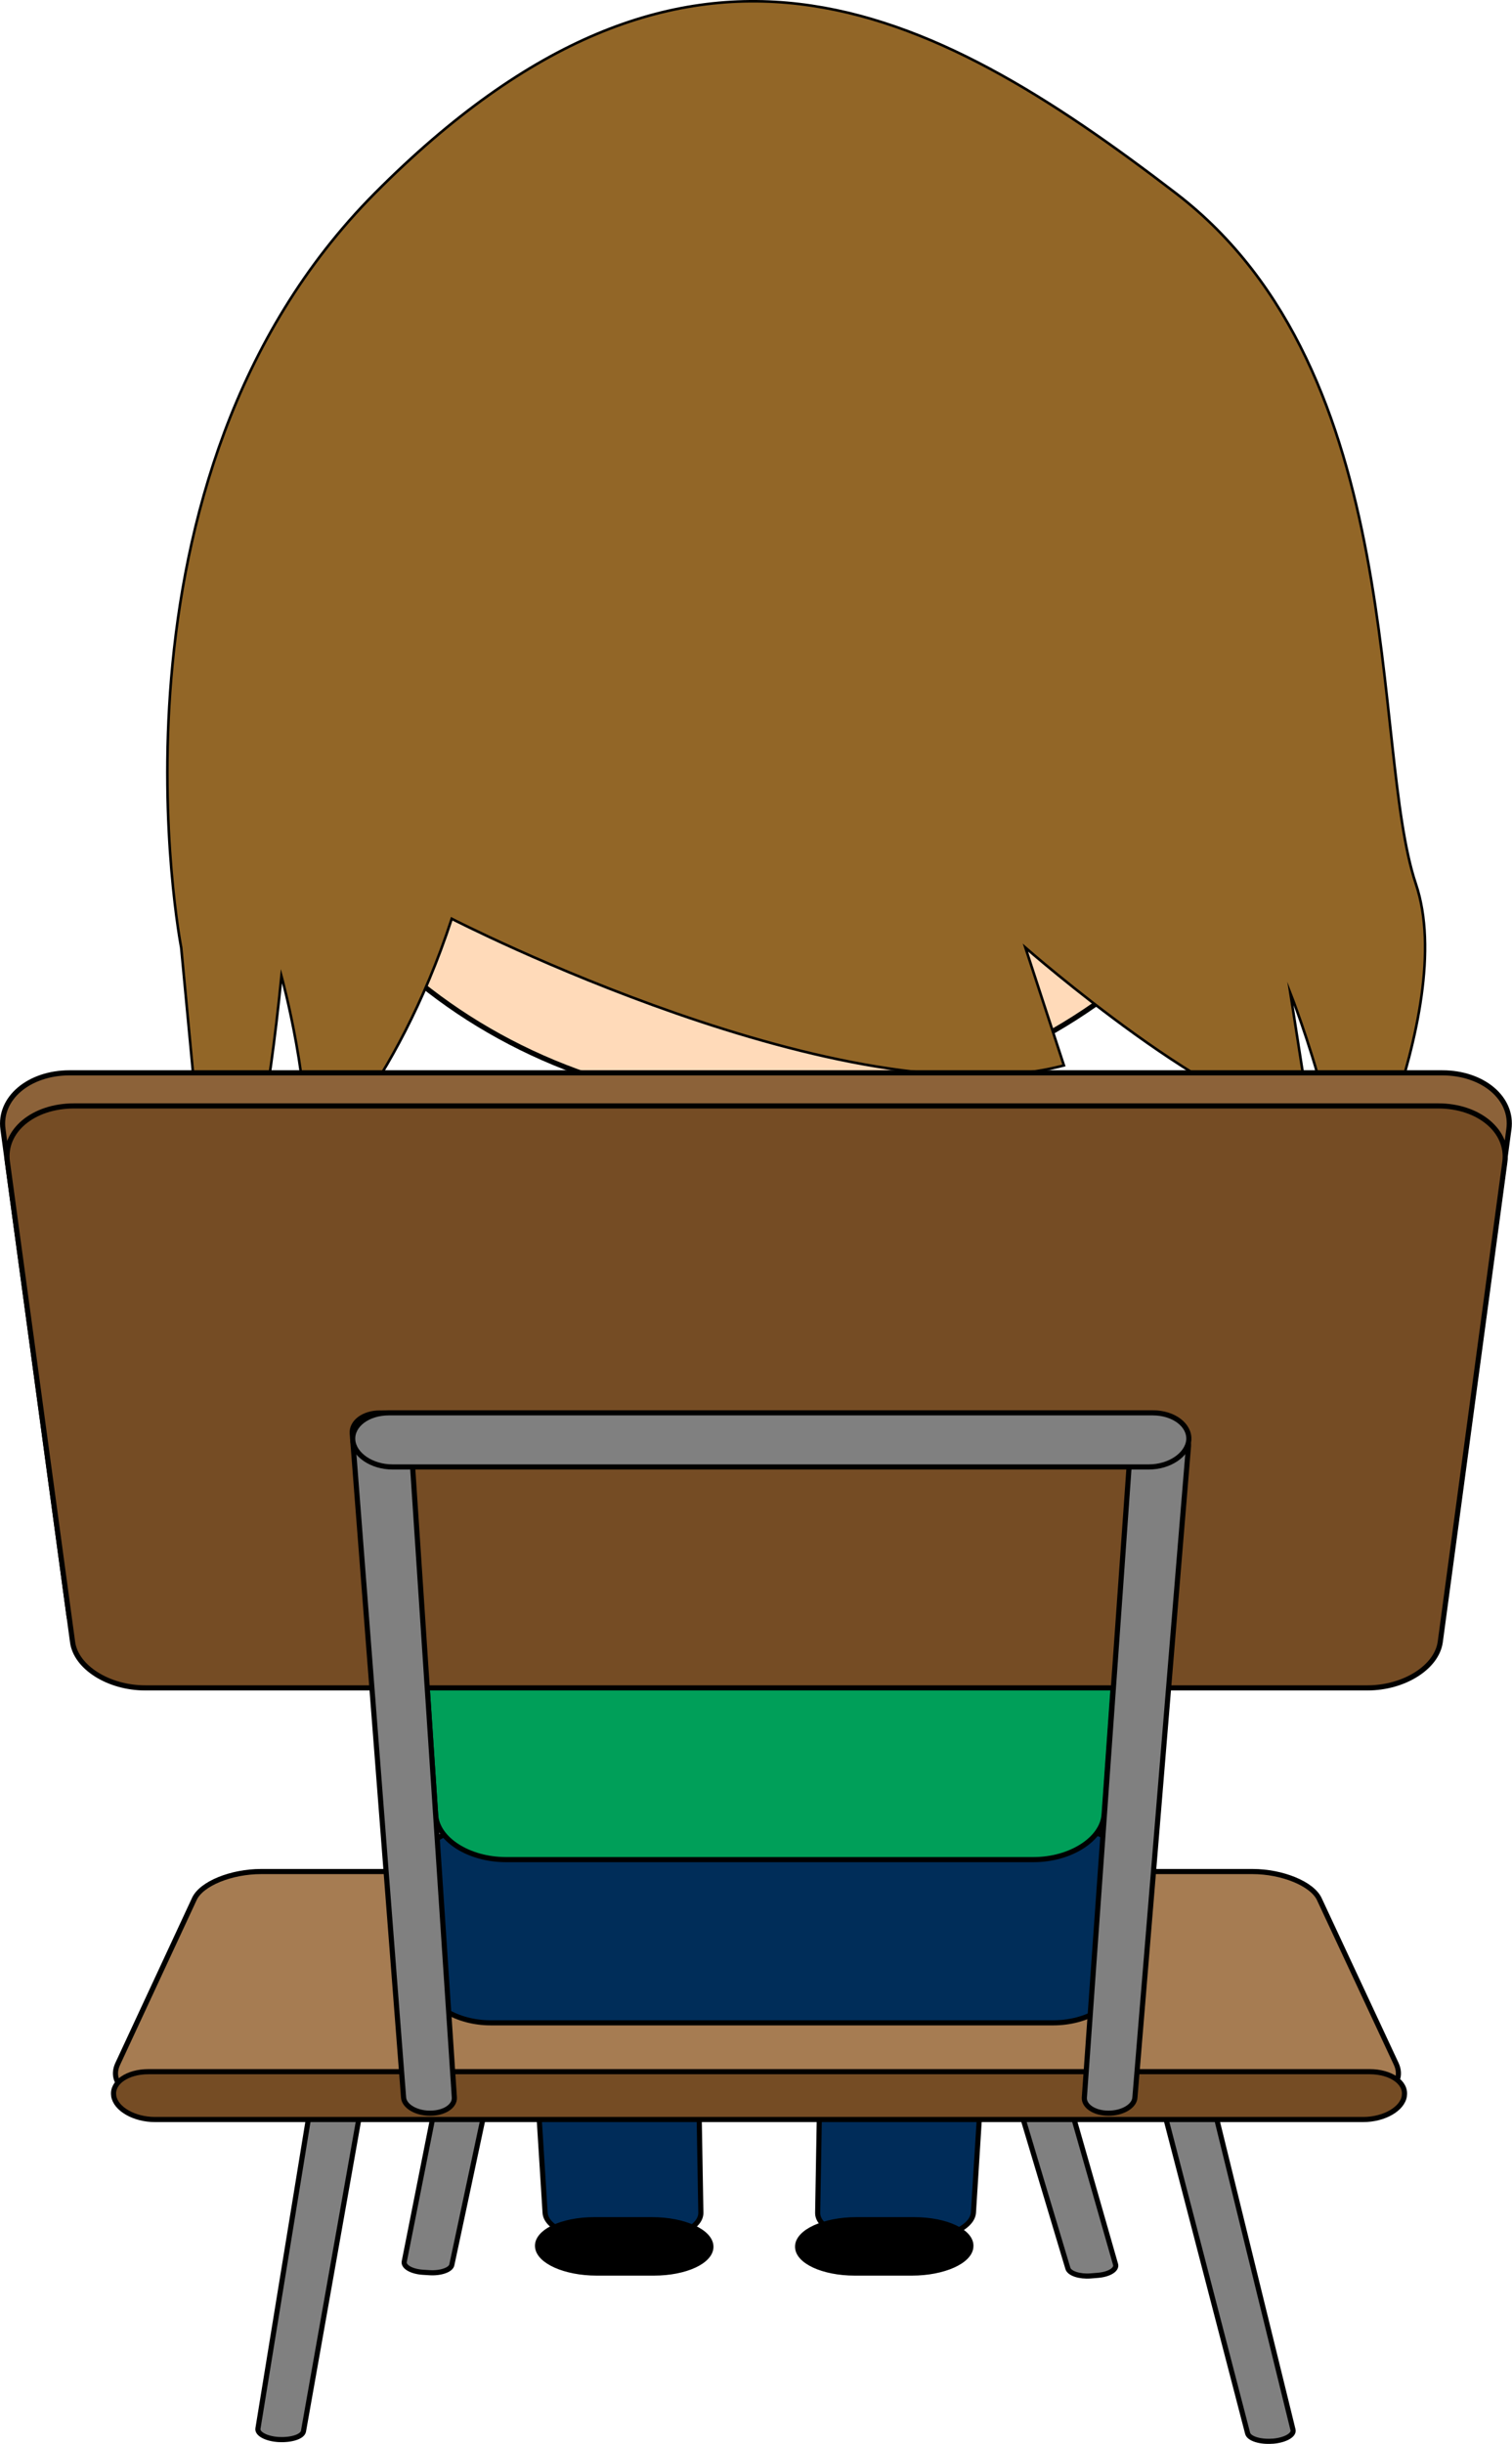<svg xmlns="http://www.w3.org/2000/svg" viewBox="0 0 294.55 475.75"><defs><style>.cls-1{fill:#ffdab9;}.cls-1,.cls-10,.cls-11,.cls-2,.cls-3,.cls-4,.cls-5,.cls-6,.cls-7,.cls-8,.cls-9{stroke:#000;stroke-miterlimit:10;}.cls-2{fill:#926627;stroke-width:0.5px;}.cls-3{fill:gray;}.cls-4{fill:#002c59;}.cls-5{fill:#a67c52;}.cls-6{fill:#754c24;}.cls-8{fill:#002d59;}.cls-9{fill:#009f59;}.cls-10{fill:#8c6239;}.cls-11{fill:none;}</style></defs><g id="Layer_2" data-name="Layer 2"><g id="Layer_4" data-name="Layer 4"><path class="cls-1" d="M254.52,126.59c-4.59,50.69-51.11,88.69-104.24,88.69s-99.48-38-103.85-88.69C41.66,71.13,88.15,22.18,150.71,22.18S259.54,71.13,254.52,126.59Z"/><path class="cls-2" d="M88,178.85s77.07,39.67,119.26,28.55l-7.5-22.93s38.86,34.05,55.47,33.52l-3.86-24.68s14.44,36.62,8.45,50.3c0,0,24.51-46.28,16-71.55-8.89-26.46-1-99.37-46.72-134.42C180.7.53,133.83-23.53,73,37.64c-55.43,55.78-37.7,146.83-37.7,146.83l6.06,64.12s8.36-7,13.47-58.58c0,0,6.11,22.18,4.73,38.37C59.6,228.38,77.13,212.19,88,178.85Z"/></g><g id="Layer_3" data-name="Layer 3"><path class="cls-3" d="M54.43,474.89h-.12c-2.4-.14-4.23-1.1-4.06-2.14L62.44,398c.21-1.31,2.6-2.24,5.3-2.05h.13c2.7.18,4.72,1.4,4.49,2.71L59.12,473.27C58.94,474.31,56.82,475,54.43,474.89Z"/><path class="cls-3" d="M248,475.21h-.13c-2.38.18-4.55-.5-4.82-1.53L223.89,400c-.34-1.29,1.58-2.54,4.26-2.77h.15c2.68-.23,5.13.64,5.45,1.93L251.89,473C252.14,474,250.39,475,248,475.21Z"/><path class="cls-3" d="M213.92,442.92l-1.47.12c-2.13.17-4.11-.48-4.41-1.45L191,384.81c-.34-1.15,1.28-2.27,3.6-2.47l1.6-.15c2.33-.21,4.51.57,4.84,1.72l16.29,56.92C217.58,441.81,216.05,442.74,213.92,442.92Z"/><path class="cls-3" d="M83.67,442.41l-1.28-.08c-2.2-.14-3.84-1.07-3.64-2.08l12.11-61c.24-1.2,2.41-2,4.83-1.89l1.4.1c2.42.17,4.18,1.29,3.93,2.5l-13,60.92C87.84,441.85,85.87,442.55,83.67,442.41Z"/></g><g id="Layer_5" data-name="Layer 5"><path class="cls-4" d="M125.31,436H117.8c-6.21,0-11.43-2.35-11.61-5.25l-1.52-24.22c-.2-3.14,5-5.73,11.52-5.73h7.92c6.54,0,11.93,2.59,12,5.73l.42,24.22C136.55,433.68,131.52,436,125.31,436Z"/><path class="cls-4" d="M178,436h-7.52c-6.2,0-11.24-2.35-11.19-5.25l.42-24.22c.05-3.14,5.44-5.73,12-5.73h7.92c6.53,0,11.72,2.59,11.52,5.73l-1.52,24.22C189.38,433.68,184.16,436,178,436Z"/><path class="cls-5" d="M262.82,409H32.09c-6.89,0-11-3.31-9.15-7.25l14.92-32.09c1.38-3,7.21-5.34,13-5.34H244c5.77,0,11.59,2.37,13,5.34L272,401.78C273.8,405.72,269.71,409,262.82,409Z"/><path class="cls-6" d="M265.6,412.59H30.15c-4,0-7.62-2.06-8-4.6v-.07c-.36-2.55,2.68-4.64,6.75-4.64H266.83c4.07,0,7.11,2.09,6.75,4.64V408C273.22,410.53,269.63,412.59,265.6,412.59Z"/><path class="cls-7" d="M127.4,442.48H116.23c-6.15,0-11.32-2.31-11.51-5.15h0c-.19-2.86,4.76-5.23,11-5.23h11.35c6.24,0,11.38,2.37,11.42,5.23h0C138.53,440.17,133.54,442.48,127.4,442.48Z"/><path class="cls-7" d="M177.66,442.48H166.49c-6.14,0-11.14-2.31-11.11-5.15h0c0-2.86,5.17-5.23,11.41-5.23h11.34c6.24,0,11.2,2.37,11,5.23h0C189,440.17,183.8,442.48,177.66,442.48Z"/></g><g id="Layer_7" data-name="Layer 7"><path class="cls-8" d="M205.19,393.77H95.59C89,393.77,83.28,390.3,83,386l-1.56-22c-.32-4.53,5.07-8.27,12-8.27H207.58c6.91,0,12.28,3.74,11.94,8.27l-1.68,22C217.52,390.3,211.82,393.77,205.19,393.77Z"/><path class="cls-9" d="M201.35,362H98.57c-7.22,0-13.39-3.91-13.71-8.73L77.59,243.49c-.4-6.06,6-11.08,14.2-11.08H208.7c8.21,0,14.57,5,14.15,11.08l-7.76,109.73C214.75,358,208.57,362,201.35,362Z"/></g><g id="Layer_1-2" data-name="Layer 1"><path class="cls-10" d="M267,323.39H27.64c-7.15,0-13.54-4-14.22-9L.58,219.84c-.82-6,5-11,13-11H280.94c8,0,13.85,5,13,11l-12.74,94.55C280.57,319.36,274.17,323.39,267,323.39Z"/><path class="cls-6" d="M266.4,328.57H28.28c-7.12,0-13.48-4-14.14-8.91l-12.7-93.5c-.81-6,5-10.88,13-10.88H280.16c7.94,0,13.77,4.92,13,10.88l-12.59,93.5C279.86,324.58,273.51,328.57,266.4,328.57Z"/><line class="cls-11" x1="13.37" y1="206.97" x2="13.37" y2="206.97"/><line class="cls-11" x1="0.7" y1="220.75" x2="0.7" y2="220.75"/></g><g id="Layer_2-2" data-name="Layer 2"><path class="cls-3" d="M83.83,411.36h-.1c-2.68,0-5-1.38-5.11-3.06l-10-129.24c-.17-2.21,2.22-4,5.32-4h.11c3.1,0,5.75,1.82,5.9,4L88.51,408.3C88.62,410,86.52,411.36,83.83,411.36Z"/><path class="cls-3" d="M216,411.36h-.1c-2.68,0-4.78-1.38-4.66-3.06l9-126.81c.16-2.2,2.81-4,5.89-4h.12c3.09,0,5.46,1.81,5.28,4L221.09,408.3C221,410,218.65,411.36,216,411.36Z"/><path class="cls-3" d="M223.81,285.56H76.44c-4,0-7.49-2.35-7.72-5.24h0c-.22-2.9,2.92-5.29,7-5.29H224.59c4.07,0,7.2,2.39,7,5.29h0C231.31,283.21,227.83,285.56,223.81,285.56Z"/></g></g></svg>